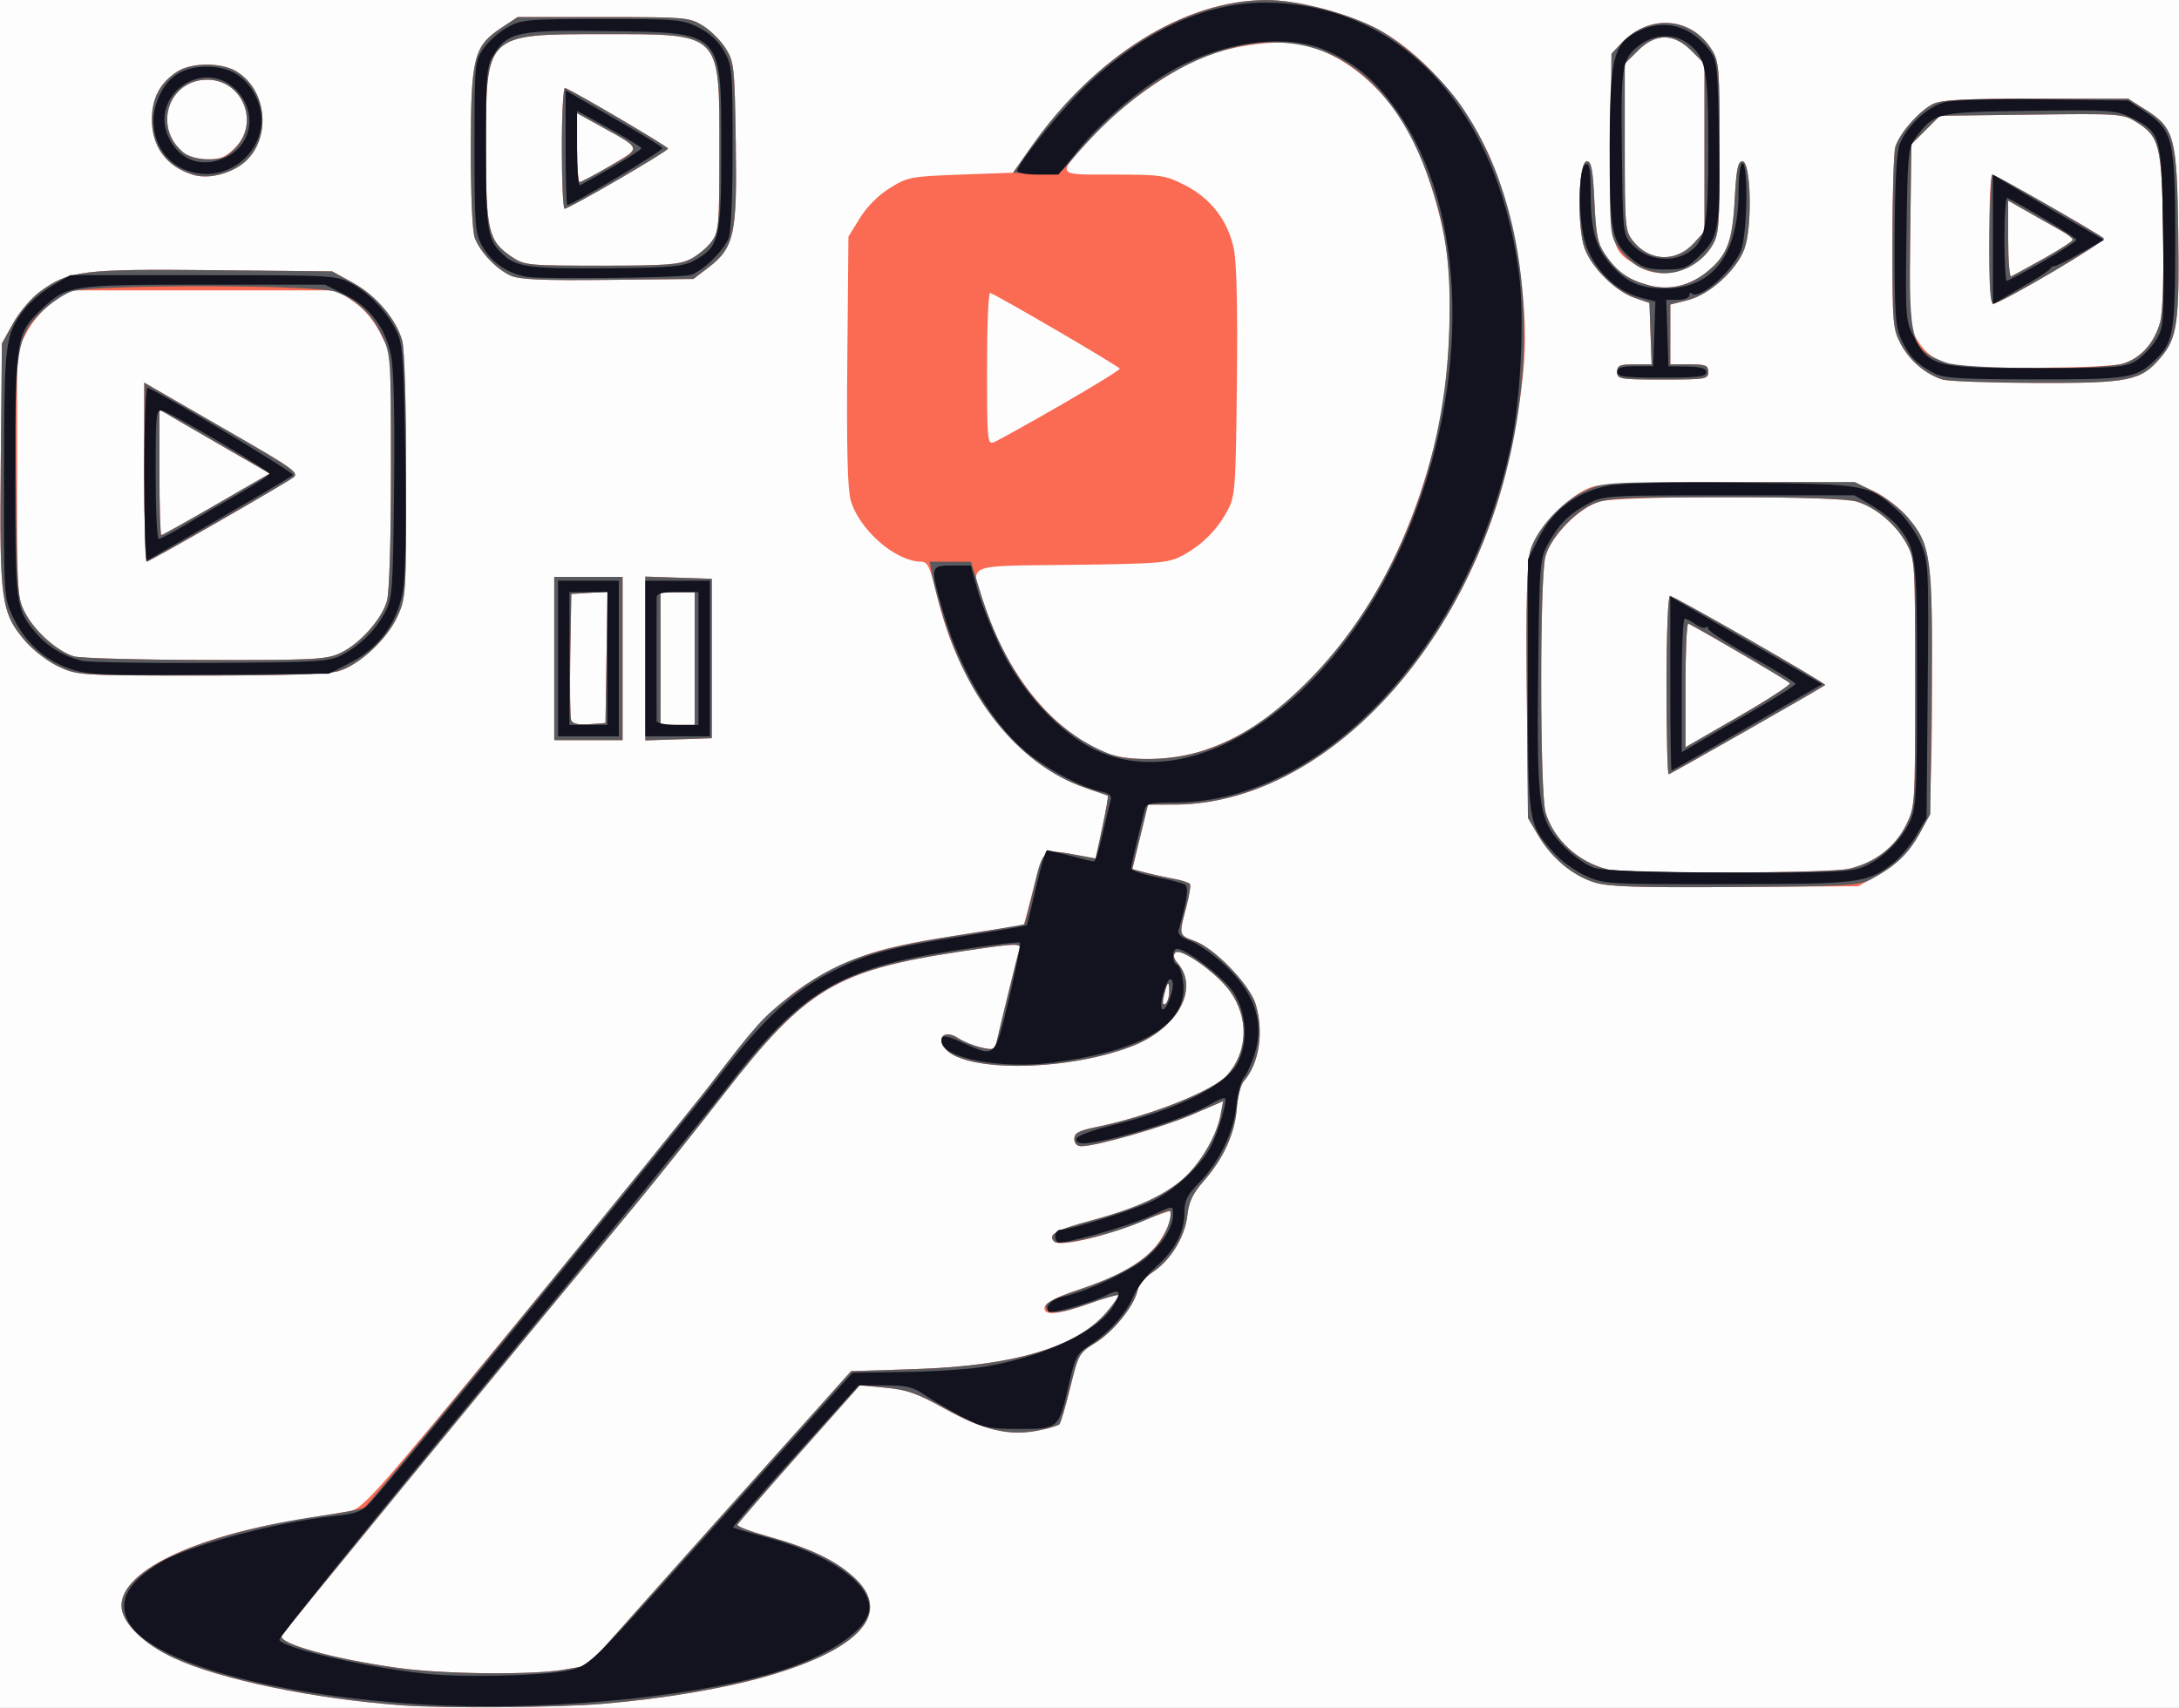 <?xml version="1.0" encoding="UTF-8" standalone="no"?>
<!-- Created with Inkscape (http://www.inkscape.org/) -->

<svg
   version="1.1"
   id="svg1"
   width="574"
   height="450"
   viewBox="0 0 574 450"
   sodipodi:docname="VIDEO_01.svg"
   inkscape:version="1.3.2 (091e20e, 2023-11-25, custom)"
   xmlns:inkscape="http://www.inkscape.org/namespaces/inkscape"
   xmlns:sodipodi="http://sodipodi.sourceforge.net/DTD/sodipodi-0.dtd"
   xmlns="http://www.w3.org/2000/svg"
   xmlns:svg="http://www.w3.org/2000/svg">
  <rect x="0" y="0" width="574" height="450" fill="#333333" stroke="none"/>
  <defs
     id="defs1" />
  <sodipodi:namedview
     id="namedview1"
     pagecolor="#ffffff"
     bordercolor="#000000"
     borderopacity="0.25"
     inkscape:showpageshadow="2"
     inkscape:pageopacity="0.0"
     inkscape:pagecheckerboard="0"
     inkscape:deskcolor="#d1d1d1"
     showgrid="false"
     inkscape:zoom="1.3989547"
     inkscape:cx="287"
     inkscape:cy="224.81071"
     inkscape:window-width="1920"
     inkscape:window-height="1001"
     inkscape:window-x="-9"
     inkscape:window-y="-9"
     inkscape:window-maximized="1"
     inkscape:current-layer="g1" />
  <g
     inkscape:groupmode="layer"
     inkscape:label="Image"
     id="g1">
    <g
       id="g2">
      <path
         style="fill:#fdfdfd"
         d="M 0,225 V 0 H 287 574 V 225 450 H 287 0 Z"
         id="path5" />
      <path
         style="fill:#fb6a52"
         d="M 106,449.322 C 82.834,447.631 58.128,442.521 45.923,436.895 37.658,433.085 32,427.452 32,423.032 c 0,-8.953 18.547,-18.034 46,-22.524 5.775,-0.944 12.142,-2.008 14.148,-2.363 3.372,-0.597 6.711,-4.362 44.168,-49.809 22.286,-27.04 45.582,-55.756 51.768,-63.813 12.603,-16.414 19.287,-22.846 29.162,-28.063 10.233,-5.407 16.189,-7.111 35.005,-10.014 9.487,-1.464 17.33,-2.732 17.429,-2.817 0.099,-0.086 1.258,-4.424 2.574,-9.642 2.675,-10.604 2.36,-10.385 12.305,-8.543 l 4.059,0.752 1.761,-8.194 c 0.968,-4.507 1.617,-8.269 1.441,-8.36 -0.176,-0.091 -2.795,-1.006 -5.82,-2.033 -18.055,-6.128 -33.131,-25.548 -39.093,-50.357 -1.921,-7.993 -2.507,-9.253 -4.315,-9.272 -6.763,-0.071 -16.37,-8.508 -18.524,-16.27 -0.811,-2.924 -1.077,-14.152 -0.868,-36.789 L 223.5,62.339 l 3.026,-4.893 c 1.872,-3.026 4.892,-6.048 7.916,-7.919 C 239.12,46.632 239.934,46.478 253.112,46 l 13.779,-0.5 4.138,-5.913 c 17.368,-24.82 40.607,-39.519 62.562,-39.572 7.687,-0.019 20.04,3.082 28.224,7.085 11.648,5.697 23.789,19.131 30.332,33.563 6.584,14.521 10.604,38.136 9.334,54.837 -0.899,11.828 -4.161,28.427 -7.631,38.828 -15.178,45.495 -50.053,77.586 -84.395,77.658 l -7.045,0.015 -2.07,8.498 -2.07,8.498 3.615,0.941 c 1.988,0.518 5.307,1.245 7.376,1.616 2.069,0.371 3.96,0.997 4.204,1.391 0.244,0.394 -0.206,3.156 -0.999,6.137 -1.959,7.359 -1.964,7.338 2.261,8.865 5.262,1.903 14.556,11.548 16.062,16.67 2.193,7.454 0.901,15.647 -3.209,20.347 -0.739,0.845 -1.539,4.036 -1.778,7.091 -0.518,6.623 -3.505,13.184 -8.699,19.108 -2.92,3.33 -3.926,5.445 -4.332,9.106 -0.628,5.664 -4.421,11.829 -9.207,14.966 -1.901,1.246 -3.63,3.346 -3.912,4.75 -0.8,3.992 -6.385,10.931 -11.143,13.843 -4.232,2.591 -4.434,2.949 -6.569,11.673 -1.211,4.95 -2.497,9.331 -2.857,9.735 -0.36,0.404 -3.001,1.18 -5.869,1.724 -7.524,1.427 -14.24,-0.182 -24.394,-5.844 -7.151,-3.988 -9.889,-4.957 -15.503,-5.486 l -6.818,-0.642 -16,18.009 c -8.8,9.905 -16.109,18.345 -16.242,18.757 -0.133,0.411 3.467,1.78 8,3.041 10.991,3.059 17.621,6.199 22.612,10.708 10.294,9.3 2.007,18.888 -22.484,26.014 -11.397,3.316 -27.497,6.045 -43.69,7.408 -11.663,0.981 -41.615,1.208 -52.696,0.399 z m 42.612,-9.415 6.275,-1.093 11.306,-12.721 c 6.219,-6.997 21.812,-24.444 34.652,-38.773 l 23.346,-26.052 17.154,-0.558 c 25.758,-0.837 42.248,-5.745 50.09,-14.906 1.953,-2.282 3.369,-4.332 3.146,-4.555 -0.223,-0.223 -3.622,0.755 -7.553,2.173 -8.438,3.044 -12.327,3.349 -11.852,0.931 0.21,-1.068 3.136,-2.589 8.323,-4.326 10.448,-3.499 15.659,-6.252 19.947,-10.539 2.977,-2.977 5.933,-9.153 4.955,-10.352 -0.164,-0.201 -3.583,0.981 -7.599,2.626 -10.155,4.159 -21.617,6.824 -23.076,5.365 -1.827,-1.827 0.222,-2.987 9.85,-5.58 11.422,-3.075 18.886,-6.453 23.956,-10.84 4.555,-3.941 8.966,-11.404 9.983,-16.889 l 0.683,-3.682 -8.035,3.474 C 306.463,296.938 288.792,302 284.872,302 283.69,302 283,301.289 283,300.071 c 0,-1.545 1.145,-2.164 5.75,-3.109 14.021,-2.878 30.709,-9.483 34.462,-13.639 5.535,-6.13 5.847,-15.181 0.765,-22.197 -3.532,-4.876 -12.97,-11.533 -14.368,-10.135 -0.616,0.616 -0.409,1.6 0.574,2.735 5.907,6.823 -0.081,17.473 -12.419,22.089 -17.875,6.688 -45.022,6.667 -49.156,-0.038 -1.776,-2.879 0.624,-4.327 3.763,-2.27 1.421,0.931 4.173,2.052 6.114,2.489 3.273,0.738 3.573,0.603 4.131,-1.85 1.05,-4.619 5.459,-22.581 5.953,-24.251 0.423,-1.43 -1.249,-1.346 -15.297,0.762 -32.905,4.94 -41.033,9.82 -62.593,37.584 -7.371,9.492 -18.076,22.9 -23.79,29.795 -36.431,43.964 -92.44,112.216 -92.708,112.975 -0.744,2.107 13.905,6.133 30.819,8.47 11.887,1.642 35.312,1.871 43.612,0.426 z M 308,261.274 c 0,-3.135 -0.479,-2.772 -1.399,1.059 -0.447,1.859 -0.323,2.613 0.359,2.191 C 307.532,264.171 308,262.709 308,261.274 Z m 9.058,-63.562 c 10.014,-3.414 17.579,-8.38 26.98,-17.713 16.614,-16.492 28.15,-38.494 34.605,-66 3.082,-13.133 4.217,-35.628 2.425,-48.084 -1.455,-10.118 -6.064,-24.418 -10.199,-31.645 -7.186,-12.559 -19.04,-21.569 -30.087,-22.867 -6.582,-0.774 -17.248,0.908 -24.255,3.824 -8.593,3.576 -21.052,12.461 -28.007,19.973 C 277.942,46.627 277.665,46 293.286,46 c 12.589,0 13.667,0.158 18.778,2.75 6.869,3.484 11.401,9.355 12.939,16.763 0.769,3.703 1.044,15.463 0.825,35.271 -0.311,28.154 -0.441,29.927 -2.477,33.729 -2.731,5.1 -6.736,9.105 -11.837,11.837 -3.748,2.007 -5.683,2.171 -29.263,2.475 -29.006,0.374 -26.787,-0.695 -22.811,10.994 6.186,18.189 17.54,32.167 31.061,38.242 5.93,2.664 18.192,2.503 26.558,-0.349 z M 279.25,106.822 c 8.662,-4.981 15.739,-9.34 15.726,-9.689 C 294.957,96.617 263.64,78.31 260.822,77.167 260.37,76.983 260,85.919 260,97.024 c 0,18.817 0.119,20.145 1.75,19.522 0.963,-0.368 8.838,-4.743 17.5,-9.724 z M 420,232.495 c -5.796,-1.84 -11.287,-6.426 -14.751,-12.319 L 402.5,215.5 l -0.306,-33 c -0.223,-24.087 0.031,-34.215 0.939,-37.5 1.637,-5.917 10.617,-15.064 16.482,-16.789 2.853,-0.839 14.057,-1.208 36.5,-1.201 31.9,0.01 32.46,0.045 37.44,2.364 2.792,1.3 6.72,4.298 8.773,6.697 6.199,7.242 6.673,10.395 6.666,44.361 -0.003,17.379 -0.437,31.62 -1.027,33.746 -1.76,6.337 -6.991,12.887 -12.967,16.239 L 489.5,233.5 457,233.712 c -25.86,0.169 -33.419,-0.08 -37,-1.217 z m 66.9,-3.567 c 6.74,-1.445 12.313,-5.69 15.217,-11.588 C 504.479,212.542 504.5,212.219 504.5,180 c 0,-31.665 -0.057,-32.607 -2.221,-36.653 -2.727,-5.099 -8.131,-9.686 -13.201,-11.205 -5.12,-1.534 -62.049,-1.553 -67.578,-0.023 -5.307,1.469 -12.912,9.074 -14.382,14.382 -1.53,5.529 -1.511,62.457 0.023,67.578 2.14,7.144 8.654,13.111 16.359,14.987 4.832,1.176 57.81,1.062 63.4,-0.137 z M 439,180.5 c 0,-13.515 0.388,-23.5 0.913,-23.5 1.058,0 41.321,23.128 40.88,23.482 C 479.709,181.355 440.005,204 439.559,204 439.252,204 439,193.425 439,180.5 Z m 32.518,-0.471 C 471.193,179.503 452.59,168.566 444.75,164.291 444.337,164.066 444,171.304 444,180.375 v 16.493 l 13.978,-8.066 c 7.688,-4.436 13.781,-8.384 13.54,-8.773 z M 146,173.5 V 152 h 9 9 v 21.5 21.5 h -9 -9 z m 13.774,-0.306 0.274,-17.306 -4.774,0.306 L 150.5,156.5 l -0.276,15.96 c -0.152,8.778 -0.044,16.567 0.241,17.308 0.35,0.912 1.896,1.248 4.776,1.04 L 159.5,190.5 Z M 170,173.5 v -21.578 l 8.75,0.289 8.75,0.289 v 21 21 l -8.75,0.289 -8.75,0.289 z m 13,0 V 156 h -4.5 -4.5 v 17.5 17.5 h 4.5 4.5 z M 15.444,175.626 C 12.645,174.323 8.723,171.327 6.657,168.913 0.278,161.46 -0.145,158.408 0.198,122.314 L 0.5,90.5 3.436,85.199 c 1.615,-2.915 4.765,-6.647 7,-8.292 7.644,-5.628 11.177,-6.07 45.791,-5.721 L 87.5,71.5 l 5.464,3 c 6.081,3.339 11.418,9.614 12.99,15.275 0.614,2.21 1.033,16.734 1.03,35.725 -0.004,31.471 -0.043,32.083 -2.35,37.038 -2.793,5.998 -9.983,12.651 -15.441,14.286 -2.661,0.797 -14.353,1.173 -36.309,1.166 -31.9,-0.01 -32.46,-0.045 -37.44,-2.364 z M 89.5,172.134 c 5.144,-2.343 11.072,-8.932 12.428,-13.814 0.641,-2.308 1.063,-15.925 1.067,-34.391 L 103,93.359 100.25,87.936 C 98.449,84.383 96.004,81.475 93.164,79.506 L 88.828,76.5 H 53.512 18.197 l -4.348,3.142 C 11.316,81.472 8.456,84.801 7,87.616 l -2.5,4.833 v 32.526 c 0,31.691 0.057,32.632 2.221,36.679 2.576,4.818 8.467,10.02 12.779,11.286 1.65,0.484 17.175,0.911 34.5,0.949 28.432,0.062 31.89,-0.109 35.5,-1.754 z M 38,124.401 v -23.599 l 3.25,1.894 c 1.788,1.042 11.024,6.371 20.526,11.843 15.359,8.845 17.079,10.094 15.5,11.25 C 74.581,127.764 39.383,148 38.645,148 38.29,148 38,137.381 38,124.401 Z m 19.024,8.479 14.031,-8.119 -10.277,-5.935 C 55.125,115.562 48.587,111.772 46.25,110.404 L 42,107.916 v 16.542 C 42,133.556 42.224,141 42.497,141 c 0.273,0 6.811,-3.654 14.527,-8.119 z M 511.791,100.012 c -4.461,-1.345 -8.701,-4.926 -11.064,-9.346 C 498.614,86.713 498.5,85.352 498.5,64 c 0,-12.375 0.344,-23.729 0.764,-25.232 0.962,-3.439 6.157,-9.418 9.834,-11.319 C 511.32,26.3 516.944,26 536.255,26 h 24.354 l 4.518,2.865 c 7.713,4.891 8.325,7.173 8.677,32.329 0.33,23.603 -0.249,27.805 -4.539,32.903 -5.264,6.255 -8.211,6.867 -32.765,6.795 -12.1,-0.035 -23.219,-0.431 -24.709,-0.88 z m 47.402,-4.188 c 4.73,-1.417 8.366,-5.475 9.853,-10.995 0.684,-2.539 0.977,-11.68 0.776,-24.205 -0.36,-22.505 -0.907,-24.66 -7.248,-28.579 -3.341,-2.065 -4.396,-2.136 -27.509,-1.847 L 511.03,30.5 507.265,34.265 503.5,38.03 503.199,62.064 c -0.289,23.09 -0.217,24.171 1.839,27.498 2.181,3.529 4.344,5.106 8.903,6.489 4.212,1.278 40.841,1.094 45.252,-0.228 z M 524,63 c 0,-9.35 0.348,-17 0.773,-17 0.832,0 28.271,15.692 29.414,16.821 C 554.907,63.532 527.03,80 525.107,80 524.341,80 524,74.759 524,63 Z m 14.272,5.18 c 4.251,-2.376 7.725,-4.626 7.722,-5 -0.003,-0.374 -1.241,-1.376 -2.75,-2.227 -1.509,-0.851 -5.331,-3.021 -8.494,-4.823 L 529,52.853 v 10.157 c 0,5.586 0.347,10.007 0.772,9.823 0.424,-0.183 4.249,-2.277 8.5,-4.653 z M 426,98 c 0,-1.706 0.667,-2 4.54,-2 h 4.54 L 434.79,87.904 434.5,79.808 430.615,78.476 C 425.59,76.752 419.433,70.701 417.467,65.554 415.35,60.01 415.755,42.5 418,42.5 c 1.207,0 1.598,2.064 2,10.576 0.424,8.977 0.856,11.093 2.855,14 3.153,4.585 6.076,6.646 11.47,8.089 5.477,1.465 10.99,0.124 15.665,-3.81 5.055,-4.254 6.389,-7.859 6.976,-18.854 0.426,-7.985 0.836,-10 2.033,-10 2.278,0 2.647,17.518 0.488,23.17 -2.159,5.653 -9.195,11.976 -14.936,13.421 L 440,80.237 V 88.119 96 h 5 c 4.333,0 5,0.267 5,2 0,1.889 -0.667,2 -12,2 -11.333,0 -12,-0.111 -12,-2 z M 134.5,72.61 c -3.742,-1.704 -8.037,-6.222 -9.436,-9.925 -0.629,-1.666 -1.055,-11.26 -1.042,-23.5 0.026,-24.095 0.77,-27.034 8.077,-31.869 L 136.354,4.5 h 22.573 c 21.817,0 22.697,0.077 26.273,2.3 2.035,1.265 4.735,3.965 6,6 2.18,3.506 2.317,4.807 2.621,24.896 0.367,24.235 -0.382,27.578 -7.371,32.912 L 182.661,73.5 160.081,73.738 C 142.71,73.921 136.808,73.661 134.5,72.61 Z m 47.429,-4.361 c 1.886,-0.962 4.361,-3.019 5.5,-4.572 1.941,-2.646 2.071,-4.157 2.071,-24 0,-31.491 0.813,-30.678 -30.7,-30.673 -31.119,0.005 -30.801,-0.307 -30.798,30.214 0.002,21.658 0.65,24.34 6.896,28.512 3.251,2.172 4.264,2.27 23.5,2.268 17.162,-0.001 20.604,-0.257 23.531,-1.75 z M 148,38.917 c 0,-8.846 0.378,-15.933 0.84,-15.75 2.72,1.08 27.12,15.445 27.138,15.977 C 176.001,39.832 149.924,55 148.717,55 148.323,55 148,47.763 148,38.917 Z m 12.787,4.725 c 8.203,-4.881 8.306,-4.37 -2.037,-10.084 L 152,29.828 v 9.086 c 0,4.997 0.338,9.081 0.75,9.075 0.412,-0.006 4.029,-1.962 8.037,-4.347 z M 431.5,70.139 c -7.168,-4.427 -7,-3.681 -7,-31.164 V 14.161 L 427,11.486 c 7.399,-7.918 18.607,-7.099 24.005,1.755 1.827,2.997 1.987,5.068 1.987,25.759 0,20.691 -0.16,22.762 -1.987,25.759 -4.122,6.761 -13.211,9.268 -19.505,5.38 z M 446.25,64.019 449,60.968 V 38.884 16.8 l -3.4,-3.4 c -4.73,-4.73 -9.47,-4.73 -14.2,0 l -3.4,3.4 v 21.965 c 0,20.924 0.101,22.094 2.138,24.683 4.327,5.501 11.44,5.753 16.112,0.57 z M 50.819,46.029 C 43.895,43.913 40.013,38.694 40.013,31.5 c 0,-5.621 2.102,-9.618 6.628,-12.602 3.689,-2.432 11.516,-2.507 15.523,-0.148 9.169,5.396 9.344,20.221 0.3,25.366 -3.875,2.204 -8.311,2.933 -11.646,1.914 z m 11.104,-7.106 C 68.525,32.321 63.897,21 54.597,21 44.309,21 40.218,33.627 48.367,40.228 c 1.245,1.008 3.871,1.737 6.306,1.75 3.343,0.018 4.785,-0.59 7.25,-3.055 z"
         id="path4" />
      <path
         style="fill:#595b5f"
         d="M 106,449.322 C 82.834,447.631 58.128,442.521 45.923,436.895 37.658,433.085 32,427.452 32,423.032 c 0,-9.528 21.186,-19.096 52.231,-23.588 6.198,-0.897 11.549,-1.926 11.891,-2.287 C 99.807,393.272 179.142,296.129 186.903,286 199.325,269.79 200.924,268.011 208,262.535 c 11.82,-9.147 21.081,-12.514 44.251,-16.09 9.487,-1.464 17.382,-2.784 17.546,-2.934 0.163,-0.15 1.306,-4.488 2.539,-9.642 2.508,-10.482 2.216,-10.281 12.223,-8.427 l 4.059,0.752 1.761,-8.194 c 0.968,-4.507 1.617,-8.269 1.441,-8.36 -0.176,-0.091 -2.795,-1.006 -5.82,-2.033 -16.669,-5.657 -30.403,-21.911 -37.27,-44.107 -1.361,-4.4 -2.778,-9.688 -3.148,-11.75 L 244.909,148 h 5.427 5.427 l 2.713,8.75 c 6.185,19.952 16.902,34.026 30.979,40.686 4.402,2.082 6.888,2.559 13.232,2.538 14.684,-0.049 27.527,-6.252 41.35,-19.974 22.355,-22.191 36.237,-55.77 37.655,-91.084 0.691,-17.204 -0.541,-27.524 -4.822,-40.395 -5.371,-16.147 -13.798,-27.539 -24.656,-33.326 -19.954,-10.636 -48.055,0.374 -70.454,27.603 -2.596,3.156 -2.976,3.285 -8.808,3 L 266.858,45.5 l 4.922,-7.001 c 16.607,-23.622 40.395,-38.433 61.81,-38.485 7.687,-0.019 20.04,3.082 28.224,7.085 7.515,3.676 17.861,13.058 23.411,21.231 24.464,36.024 20.933,96.996 -8.126,140.338 -18.221,27.176 -43.346,43.265 -67.645,43.316 l -7.045,0.015 -2.07,8.498 -2.07,8.498 3.615,0.941 c 1.988,0.518 5.307,1.245 7.376,1.616 2.069,0.371 3.96,0.997 4.204,1.391 0.244,0.394 -0.206,3.156 -0.999,6.137 -1.959,7.359 -1.964,7.338 2.261,8.865 5.262,1.903 14.556,11.548 16.062,16.67 2.193,7.454 0.901,15.647 -3.209,20.347 -0.739,0.845 -1.539,4.036 -1.778,7.091 -0.518,6.623 -3.505,13.184 -8.699,19.108 -2.92,3.33 -3.926,5.445 -4.332,9.106 -0.628,5.664 -4.421,11.829 -9.207,14.966 -1.901,1.246 -3.63,3.346 -3.912,4.75 -0.8,3.992 -6.385,10.931 -11.143,13.843 -4.232,2.591 -4.434,2.949 -6.569,11.673 -1.211,4.95 -2.497,9.331 -2.857,9.735 -0.36,0.404 -3.001,1.18 -5.869,1.724 -7.524,1.427 -14.24,-0.182 -24.394,-5.844 -7.151,-3.988 -9.889,-4.957 -15.503,-5.486 l -6.818,-0.642 -16,18.009 c -8.8,9.905 -16.109,18.345 -16.242,18.757 -0.133,0.411 3.467,1.78 8,3.041 10.991,3.059 17.621,6.199 22.612,10.708 10.294,9.3 2.007,18.888 -22.484,26.014 -11.397,3.316 -27.497,6.045 -43.69,7.408 -11.663,0.981 -41.615,1.208 -52.696,0.399 z m 42.612,-9.415 6.275,-1.093 11.306,-12.721 c 6.219,-6.997 21.812,-24.444 34.652,-38.773 l 23.346,-26.052 17.154,-0.558 c 25.758,-0.837 42.248,-5.745 50.09,-14.906 1.953,-2.282 3.374,-4.327 3.157,-4.544 -0.217,-0.217 -3.768,0.802 -7.891,2.266 -7.779,2.761 -11.202,2.934 -11.202,0.565 0,-0.84 3.142,-2.426 8.01,-4.043 14.994,-4.981 22.275,-10.321 24.461,-17.944 0.489,-1.706 0.527,-3.103 0.084,-3.103 -0.443,0 -3.345,1.123 -6.449,2.496 -8.474,3.748 -22.457,7.053 -23.868,5.643 -1.84,-1.84 0.192,-2.995 9.837,-5.592 11.422,-3.075 18.886,-6.453 23.956,-10.84 4.555,-3.941 8.966,-11.404 9.983,-16.889 l 0.683,-3.682 -8.035,3.474 C 306.463,296.938 288.792,302 284.872,302 283.69,302 283,301.289 283,300.071 c 0,-1.545 1.145,-2.164 5.75,-3.109 14.021,-2.878 30.709,-9.483 34.462,-13.639 5.535,-6.13 5.847,-15.181 0.765,-22.197 -3.532,-4.876 -12.97,-11.533 -14.368,-10.135 -0.616,0.616 -0.409,1.6 0.574,2.735 5.907,6.823 -0.081,17.473 -12.419,22.089 -17.875,6.688 -45.022,6.667 -49.156,-0.038 -1.776,-2.879 0.624,-4.327 3.763,-2.27 1.421,0.931 4.173,2.052 6.114,2.489 3.273,0.738 3.573,0.603 4.131,-1.85 1.05,-4.619 5.459,-22.581 5.953,-24.251 0.422,-1.429 -1.253,-1.345 -15.297,0.77 -33.202,4.999 -40.881,9.617 -62.683,37.694 -7.321,9.428 -17.986,22.783 -23.699,29.678 -36.431,43.964 -92.44,112.216 -92.708,112.975 -0.744,2.107 13.905,6.133 30.819,8.47 11.887,1.642 35.312,1.871 43.612,0.426 z M 308,261.274 c 0,-3.135 -0.479,-2.772 -1.399,1.059 -0.447,1.859 -0.323,2.613 0.359,2.191 C 307.532,264.171 308,262.709 308,261.274 Z m 112,-28.779 c -5.796,-1.84 -11.287,-6.426 -14.751,-12.319 L 402.5,215.5 l -0.306,-33 c -0.216,-23.293 0.044,-34.253 0.883,-37.26 1.593,-5.709 8.191,-12.99 14.385,-15.874 4.964,-2.312 5.521,-2.346 38.092,-2.356 l 33.054,-0.01 5.194,2.588 c 2.857,1.424 6.787,4.449 8.733,6.723 6.181,7.221 6.633,10.563 6.279,46.413 L 508.5,214.5 l -2.911,5.254 c -2.944,5.313 -6.213,8.39 -12.589,11.847 -3.208,1.74 -6.214,1.916 -36,2.11 -25.86,0.169 -33.419,-0.08 -37,-1.217 z m 66.9,-3.567 c 6.74,-1.445 12.313,-5.69 15.217,-11.588 C 504.479,212.542 504.5,212.219 504.5,180 c 0,-31.665 -0.057,-32.607 -2.221,-36.653 -2.727,-5.099 -8.131,-9.686 -13.201,-11.205 -2.506,-0.751 -14.383,-1.134 -34.694,-1.119 -27.717,0.02 -31.294,0.209 -34.884,1.844 -5.144,2.343 -11.072,8.932 -12.428,13.814 -1.486,5.353 -1.428,62.402 0.069,67.398 2.14,7.144 8.654,13.111 16.359,14.987 4.832,1.176 57.81,1.062 63.4,-0.137 z M 439,180.5 c 0,-13.515 0.388,-23.5 0.913,-23.5 1.058,0 41.321,23.128 40.88,23.482 C 479.709,181.355 440.005,204 439.559,204 439.252,204 439,193.425 439,180.5 Z m 32.503,-0.494 c -0.337,-0.545 -20.878,-12.62 -26.753,-15.727 -0.412,-0.218 -0.75,7.025 -0.75,16.096 v 16.493 l 13.978,-8.066 c 7.688,-4.436 13.774,-8.395 13.526,-8.797 z M 146,173.5 V 152 h 9 9 v 21.5 21.5 h -9 -9 z m 13.774,-0.306 0.274,-17.306 -4.774,0.306 L 150.5,156.5 l -0.276,15.96 c -0.152,8.778 -0.044,16.567 0.241,17.308 0.35,0.912 1.896,1.248 4.776,1.04 L 159.5,190.5 Z M 170,173.5 v -21.578 l 8.75,0.289 8.75,0.289 v 21 21 l -8.75,0.289 -8.75,0.289 z m 13,0 V 156 h -4.5 -4.5 v 17.5 17.5 h 4.5 4.5 z M 15.444,175.626 C 12.645,174.323 8.723,171.327 6.657,168.913 0.278,161.46 -0.145,158.408 0.198,122.314 L 0.5,90.5 3.436,85.199 c 1.615,-2.915 4.765,-6.647 7,-8.292 7.644,-5.628 11.177,-6.07 45.791,-5.721 L 87.5,71.5 l 5.464,3 c 6.081,3.339 11.418,9.614 12.99,15.275 0.614,2.21 1.033,16.734 1.03,35.725 -0.004,31.471 -0.043,32.083 -2.35,37.038 -2.793,5.998 -9.983,12.651 -15.441,14.286 -2.661,0.797 -14.353,1.173 -36.309,1.166 -31.9,-0.01 -32.46,-0.045 -37.44,-2.364 z M 89.5,172.134 c 5.144,-2.343 11.072,-8.932 12.428,-13.814 0.642,-2.311 1.059,-15.873 1.057,-34.321 -0.004,-29.902 -0.05,-30.599 -2.352,-35.541 -2.673,-5.74 -6.872,-9.686 -12.358,-11.614 -5.364,-1.885 -64.162,-1.917 -69.464,-0.038 -2.029,0.719 -5.498,3.064 -7.711,5.211 -6.774,6.574 -7.286,9.919 -6.917,45.215 0.303,29.041 0.406,30.435 2.537,34.42 2.576,4.818 8.467,10.02 12.779,11.286 1.65,0.484 17.175,0.911 34.5,0.949 28.432,0.062 31.89,-0.109 35.5,-1.754 z M 38,124.401 v -23.599 l 3.25,1.894 c 1.788,1.042 11.024,6.371 20.526,11.843 15.361,8.846 17.079,10.093 15.5,11.251 C 74.708,127.672 39.306,148 38.597,148 38.268,148 38,137.381 38,124.401 Z m 19.024,8.479 14.031,-8.119 -10.277,-5.935 C 55.125,115.562 48.587,111.772 46.25,110.404 L 42,107.916 v 16.542 C 42,133.556 42.224,141 42.497,141 c 0.273,0 6.811,-3.654 14.527,-8.119 z M 511.791,100.012 c -4.461,-1.345 -8.701,-4.926 -11.064,-9.346 C 498.614,86.713 498.5,85.352 498.5,64 c 0,-12.375 0.344,-23.729 0.764,-25.232 0.962,-3.439 6.157,-9.418 9.834,-11.319 C 511.32,26.3 516.944,26 536.255,26 h 24.354 l 4.518,2.865 c 7.713,4.891 8.325,7.173 8.677,32.329 0.33,23.603 -0.249,27.805 -4.539,32.903 -5.264,6.255 -8.211,6.867 -32.765,6.795 -12.1,-0.035 -23.219,-0.431 -24.709,-0.88 z m 47.402,-4.188 c 4.73,-1.417 8.366,-5.475 9.853,-10.995 0.684,-2.539 0.977,-11.68 0.776,-24.205 -0.36,-22.505 -0.907,-24.66 -7.248,-28.579 -3.341,-2.065 -4.396,-2.136 -27.509,-1.847 L 511.03,30.5 507.265,34.265 503.5,38.029 503.197,61.681 c -0.367,28.725 0.14,30.537 9.486,33.87 4.978,1.775 40.793,1.985 46.509,0.273 z M 524.048,63 c 0.068,-9.35 0.433,-17 0.811,-17 0.773,0 28.258,15.764 29.328,16.821 C 554.915,63.541 527.018,80 525.069,80 c -0.819,0 -1.109,-4.829 -1.021,-17 z m 14.224,5.18 c 4.251,-2.376 7.725,-4.626 7.722,-5 -0.003,-0.374 -1.241,-1.376 -2.75,-2.227 -1.509,-0.851 -5.331,-3.021 -8.494,-4.823 L 529,52.853 v 10.157 c 0,5.586 0.347,10.007 0.772,9.823 0.424,-0.183 4.249,-2.277 8.5,-4.653 z M 426,98 c 0,-1.706 0.667,-2 4.54,-2 h 4.54 L 434.79,87.904 434.5,79.808 430.615,78.476 C 425.59,76.752 419.433,70.701 417.467,65.554 415.35,60.01 415.755,42.5 418,42.5 c 1.207,0 1.598,2.064 2,10.576 0.424,8.977 0.856,11.093 2.855,14 3.153,4.585 6.076,6.646 11.47,8.089 5.477,1.465 10.99,0.124 15.665,-3.81 5.055,-4.254 6.389,-7.859 6.976,-18.854 0.426,-7.985 0.836,-10 2.033,-10 2.278,0 2.647,17.518 0.488,23.17 -2.159,5.653 -9.195,11.976 -14.936,13.421 L 440,80.237 V 88.119 96 h 5 c 4.333,0 5,0.267 5,2 0,1.889 -0.667,2 -12,2 -11.333,0 -12,-0.111 -12,-2 z M 134.5,72.61 c -3.742,-1.704 -8.037,-6.222 -9.436,-9.925 -0.629,-1.666 -1.055,-11.26 -1.042,-23.5 0.026,-24.095 0.77,-27.034 8.077,-31.869 L 136.354,4.5 h 22.573 c 21.817,0 22.697,0.077 26.273,2.3 2.035,1.265 4.735,3.965 6,6 2.18,3.506 2.317,4.807 2.621,24.896 0.367,24.235 -0.382,27.578 -7.371,32.912 L 182.661,73.5 160.081,73.738 C 142.71,73.921 136.808,73.661 134.5,72.61 Z m 47.429,-4.361 c 1.886,-0.962 4.361,-3.019 5.5,-4.572 1.941,-2.646 2.071,-4.157 2.071,-24 0,-31.491 0.813,-30.678 -30.7,-30.673 -31.119,0.005 -30.801,-0.307 -30.798,30.214 0.002,21.658 0.65,24.34 6.896,28.512 3.251,2.172 4.264,2.27 23.5,2.268 17.162,-0.001 20.604,-0.257 23.531,-1.75 z M 148,38.917 c 0,-8.846 0.378,-15.933 0.84,-15.75 2.72,1.08 27.12,15.445 27.138,15.977 C 176.001,39.832 149.924,55 148.717,55 148.323,55 148,47.763 148,38.917 Z m 12.63,4.879 c 8.438,-4.801 8.484,-4.551 -1.88,-10.253 L 152,29.828 v 9.086 C 152,43.911 152.279,48 152.62,48 c 0.341,0 3.945,-1.892 8.01,-4.205 z m 270.611,26.21 c -1.793,-1.093 -4.166,-3.454 -5.275,-5.246 -1.895,-3.064 -1.999,-4.678 -1.741,-26.931 L 424.5,14.157 427,11.484 c 7.402,-7.916 18.608,-7.096 24.005,1.757 1.827,2.997 1.987,5.068 1.987,25.759 0,20.691 -0.16,22.762 -1.987,25.759 -2.664,4.369 -7.615,7.233 -12.505,7.233 -2.231,0 -5.441,-0.879 -7.259,-1.987 z M 446.25,64.019 449,60.968 V 38.884 16.8 l -3.4,-3.4 c -4.73,-4.73 -9.47,-4.73 -14.2,0 l -3.4,3.4 v 21.965 c 0,20.924 0.101,22.094 2.138,24.683 4.327,5.501 11.44,5.753 16.112,0.57 z M 50.819,46.029 C 43.895,43.913 40.013,38.694 40.013,31.5 c 0,-5.621 2.102,-9.618 6.628,-12.602 3.689,-2.432 11.516,-2.507 15.523,-0.148 9.169,5.396 9.344,20.221 0.3,25.366 -3.875,2.204 -8.311,2.933 -11.646,1.914 z M 62.099,38.894 C 68.438,32.108 63.781,21 54.597,21 44.309,21 40.218,33.627 48.367,40.228 c 1.276,1.034 3.88,1.737 6.482,1.75 3.591,0.018 4.854,-0.519 7.25,-3.084 z"
         id="path3" />
      <path
         style="fill:#12131e"
         d="m 110,449.006 c -40.926,-2.681 -72.105,-11.834 -76.55,-22.472 -2.171,-5.196 0.478,-9.727 8.631,-14.763 7.205,-4.451 30.969,-10.819 46.101,-12.355 5.747,-0.583 7.087,-1.114 9.59,-3.797 5.371,-5.757 81.661,-98.975 91.446,-111.736 11.6,-15.128 19.41,-22.434 29.644,-27.727 9.459,-4.893 15.365,-6.492 35.518,-9.618 8.733,-1.355 15.98,-2.592 16.103,-2.751 0.123,-0.158 1.222,-4.675 2.443,-10.038 1.221,-5.362 2.524,-9.745 2.897,-9.738 0.373,0.007 3.153,0.676 6.178,1.488 3.025,0.812 5.801,1.482 6.17,1.488 0.368,0.007 1.399,-3.251 2.291,-7.238 0.892,-3.987 1.845,-7.998 2.12,-8.912 0.37,-1.235 -0.347,-1.84 -2.791,-2.356 -4.603,-0.972 -12.416,-4.987 -18.126,-9.316 -9.549,-7.238 -18.585,-21.965 -23.156,-37.74 C 244.955,149.17 244.987,149 250.868,149 h 4.868 l 1.707,6.25 c 0.939,3.438 3.727,10.45 6.195,15.584 5.473,11.384 15.47,22.198 24.606,26.616 26.56,12.847 63.74,-12.691 82.222,-56.476 17.052,-40.397 16.078,-85.375 -2.419,-111.714 -5.56,-7.917 -10.433,-12.137 -18.182,-15.744 -10.689,-4.976 -27.954,-2.698 -41.986,5.54 -8.211,4.821 -17.807,13.051 -23.734,20.355 L 278.802,46 h -5.401 C 270.43,46 268,45.578 268,45.062 268,43.033 280.411,27.807 287.151,21.567 301.904,7.907 317.659,0.739 333,0.706 c 35.338,-0.076 61.253,27.354 67.092,71.013 1.543,11.537 0.568,33.027 -2.063,45.48 -11.193,52.979 -49.223,93.797 -87.776,94.212 -8.039,0.086 -8.352,0.177 -8.897,2.589 -0.311,1.375 -1.193,5.04 -1.961,8.144 -0.768,3.104 -1.396,6.093 -1.396,6.641 0,0.548 2.917,1.577 6.482,2.286 3.565,0.709 7.005,1.612 7.644,2.007 1.084,0.67 0.559,4.42 -1.675,11.97 -0.312,1.053 0.642,1.946 2.985,2.793 1.894,0.685 5.742,3.312 8.553,5.84 8.335,7.494 11.141,15.245 8.59,23.724 -0.792,2.632 -2.087,5.53 -2.878,6.441 -0.791,0.91 -1.687,4.221 -1.992,7.356 -0.677,6.96 -4.509,14.932 -9.775,20.337 -3.184,3.268 -3.934,4.764 -3.934,7.849 0,5.242 -2.469,9.976 -7.523,14.425 -2.349,2.067 -5.015,5.543 -5.924,7.724 -1.904,4.564 -6.482,9.675 -11.615,12.968 -3.23,2.072 -3.736,3.045 -5.424,10.438 -2.64,11.56 -2.642,11.562 -13.183,11.543 -7.943,-0.014 -9.434,-0.331 -14.831,-3.155 -3.3,-1.727 -7.707,-4.307 -9.794,-5.735 C 240.526,365.421 238.796,365 233.028,365 h -6.883 l -16.683,18.556 c -9.176,10.206 -16.521,18.709 -16.323,18.895 0.198,0.186 4.041,1.326 8.539,2.534 C 218.06,409.382 229,416.841 229,423.613 c 0,5.634 -10.714,12.868 -25.5,17.217 -22.755,6.692 -62.756,10.19 -93.5,8.176 z m 41.092,-9.194 c 4.244,-1.213 6.557,-3.509 30.5,-30.28 14.249,-15.932 29.751,-33.214 34.448,-38.403 l 8.54,-9.435 13.96,-0.208 c 7.678,-0.115 17.109,-0.747 20.959,-1.406 15.862,-2.713 29.886,-9.384 33.856,-16.103 2.259,-3.824 1.701,-4.567 -2.012,-2.675 -3.758,1.915 -14.419,4.957 -15.074,4.301 -1.211,-1.211 0.793,-3.365 3.663,-3.939 6.091,-1.218 18.505,-7.064 22.319,-10.509 4.262,-3.851 6.749,-7.942 6.749,-11.105 0,-2.528 0.336,-2.55 -6.129,0.406 -6.166,2.819 -23.439,7.643 -24.296,6.786 C 277.473,326.14 278.01,324 279.388,324 c 2.635,0 18.898,-5.077 24.01,-7.495 5.874,-2.779 12.98,-9.388 15.6,-14.51 2.02,-3.949 4.363,-11.966 3.694,-12.636 -0.242,-0.242 -2.001,0.481 -3.908,1.607 -5.961,3.517 -24.483,9.377 -32.283,10.213 -2.005,0.215 -3,-0.124 -3,-1.022 0,-0.881 3.963,-2.333 11.5,-4.215 15.477,-3.864 27.6,-9.947 30.773,-15.441 3.144,-5.444 2.722,-13.642 -0.991,-19.253 C 322.339,257.555 312.463,250 310.081,250 c -1.419,0 -1.403,3.726 0.018,4.199 0.604,0.201 1.319,2.376 1.588,4.833 1.179,10.752 -10.485,17.822 -34.568,20.952 C 263.495,281.755 248,278.722 248,274.284 c 0,-1.741 1.033,-1.624 6.141,0.694 8.062,3.658 7.963,3.76 11.702,-12.059 1.83,-7.745 3.108,-14.301 2.84,-14.57 -0.269,-0.269 -7.901,0.651 -16.96,2.043 -30.876,4.745 -40.719,10.688 -60.573,36.578 -5.285,6.892 -34.026,42.169 -63.867,78.395 -29.842,36.225 -54.019,66.251 -53.728,66.723 1.415,2.289 23.056,7.267 38.748,8.913 10.848,1.138 33.029,0.458 38.791,-1.188 z M 308.025,263.435 c 1.18,-3.104 1.258,-5.435 0.182,-5.435 -0.436,0 -1.274,1.8 -1.861,4 -1.176,4.404 0.127,5.517 1.679,1.435 z m 109.468,-32.786 c -2.754,-1.282 -6.523,-4.058 -8.375,-6.168 -6.628,-7.548 -6.618,-7.482 -6.618,-44.052 v -33.071 l 3.022,-5.929 c 3.633,-7.127 9.793,-11.73 17.969,-13.427 3.597,-0.747 15.67,-1.026 35.24,-0.816 33.031,0.355 33.532,0.443 41.039,7.225 2.195,1.983 4.967,5.874 6.16,8.647 2.105,4.892 2.16,6.039 1.87,38.742 L 507.5,215.5 l -2.772,4.716 c -1.525,2.594 -4.336,5.909 -6.248,7.367 -6.685,5.099 -8.528,5.326 -43.48,5.363 -31.978,0.034 -32.58,-0.003 -37.507,-2.298 z m 73.289,-2.199 c 4.916,-2.05 10.024,-7.006 12.318,-11.949 1.685,-3.631 1.858,-6.963 1.878,-36.128 0.023,-34.104 -0.143,-35.499 -4.96,-41.623 -1.19,-1.513 -4.269,-3.988 -6.841,-5.5 L 488.5,130.5 h -33 c -32.312,0 -33.088,0.047 -37.212,2.251 -5.062,2.705 -7.741,5.416 -10.625,10.749 -2.059,3.807 -2.178,5.46 -2.479,34.267 -0.37,35.455 0.12,38.589 7.127,45.596 2.316,2.316 5.78,4.71 7.7,5.321 2.225,0.709 15.006,1.148 35.272,1.213 26.613,0.086 32.387,-0.15 35.5,-1.449 z M 440,180.094 V 157.189 l 20,11.533 20,11.533 -19.656,11.373 C 449.534,197.882 440.534,203 440.344,203 440.155,203 440,192.692 440,180.094 Z m 21.75,7.203 c 6.188,-3.556 11.239,-6.765 11.226,-7.131 -0.013,-0.367 -5.188,-3.545 -11.5,-7.063 C 455.164,169.585 450,166.247 450,165.686 c 0,-0.561 -0.284,-0.736 -0.631,-0.388 -0.347,0.347 -1.572,-0.028 -2.723,-0.833 C 445.496,163.659 444.205,163 443.777,163 443.35,163 443,170.919 443,180.599 v 17.599 l 3.75,-2.218 c 2.062,-1.22 8.812,-5.127 15,-8.682 z M 147,173.5 V 153 h 8 8 v 20.5 20.5 h -8 -8 z m 13,0 V 156 h -5 -5 v 17.5 17.5 h 5 5 z m 10,0 V 153 h 8.5 8.5 v 20.5 20.5 h -8.5 -8.5 z m 14,0 V 156 h -5.5 c -4.21,0 -5.507,0.352 -5.529,1.5 -0.016,0.825 -0.029,8.25 -0.029,16.5 0,8.25 0.013,15.45 0.029,16 0.016,0.55 2.504,1 5.529,1 H 184 Z M 18.183,176.125 C 11.656,173.838 6.514,169.103 3.387,162.5 1.046,157.555 1.02,157.143 1.054,125 1.09,90.048 1.318,88.206 6.417,81.52 7.875,79.609 11.19,76.797 13.784,75.272 L 18.5,72.5 h 35 c 34.105,0 35.105,0.056 39.095,2.191 4.822,2.58 9.736,7.9 12.096,13.096 1.428,3.143 1.748,8.269 2.086,33.38 0.27,20.078 0.025,31.469 -0.758,35.241 -1.682,8.104 -6.417,14.433 -13.535,18.092 l -5.836,3 -31.574,0.244 c -28.617,0.221 -32.072,0.07 -36.892,-1.619 z M 90,172.636 c 4.899,-2.609 8.816,-6.455 11.342,-11.136 2.047,-3.793 2.175,-5.511 2.476,-33.265 0.206,-19.013 -0.076,-31.161 -0.806,-34.677 C 101.498,86.267 97.395,80.874 90.895,77.635 L 85.607,75 H 53.772 c -35.106,0 -36.168,0.157 -42.644,6.301 -6.934,6.578 -7.081,7.483 -7.106,43.481 -0.024,34.827 0.082,35.643 5.446,42.004 2.967,3.519 7.194,6.085 12.032,7.305 1.65,0.416 16.95,0.678 34,0.583 28.127,-0.158 31.324,-0.347 34.5,-2.038 z M 38,124.976 c 0,-12.728 0.39,-22.992 0.866,-22.809 3.932,1.513 38.881,22.479 38.337,22.999 C 76.659,125.686 60.566,135.11 38.75,147.686 38.337,147.923 38,137.704 38,124.976 Z m 10.059,13.765 c 2.993,-1.793 9.377,-5.505 14.188,-8.25 4.811,-2.745 8.748,-5.284 8.75,-5.643 C 71.001,124.017 45.432,108.926 42.897,108.263 41.089,107.79 41,108.568 41,124.883 41,134.298 41.364,142 41.809,142 c 0.445,0 3.257,-1.467 6.25,-3.26 z M 426.001,98 c -0.003,-1.124 1.188,-1.5 4.747,-1.5 H 435.5 l 0.286,-8.533 0.286,-8.533 -4.364,-1.167 c -6.302,-1.686 -12.22,-7.78 -14.214,-14.64 -1.873,-6.441 -1.705,-19.731 0.256,-20.38 0.928,-0.307 1.251,1.601 1.256,7.42 0.007,9.836 1.273,14.442 5.197,18.912 4.294,4.89 7.754,6.422 14.497,6.418 C 451.268,75.988 457.982,67.029 457.994,50.25 457.998,46.087 458.426,43 459,43 c 1.609,0 1.244,19.185 -0.441,23.128 -2.407,5.635 -11.024,13.074 -12.933,11.166 C 445.282,76.949 445,77.192 445,77.833 445,78.475 443.632,79 441.961,79 h -3.039 l 0.289,8.75 0.289,8.75 5,0.086 c 3.601,0.062 5,0.482 5,1.5 0,1.138 -2.291,1.414 -11.747,1.414 -9.773,0 -11.748,-0.252 -11.752,-1.5 z M 509.5,98.335 c -4.633,-2.448 -6.623,-4.488 -8.619,-8.835 -1.612,-3.51 -1.83,-6.697 -1.783,-26 0.036,-14.456 0.465,-23.134 1.252,-25.307 1.713,-4.729 7.282,-10.017 11.842,-11.244 2.367,-0.637 12.712,-0.934 26.187,-0.751 L 560.653,26.5 l 4.154,2.751 C 572.446,34.311 573,36.591 573,62.992 c 0,25.117 -0.38,27.288 -5.627,32.194 -4.781,4.47 -7.077,4.816 -31.688,4.774 -19.179,-0.033 -23.703,-0.314 -26.185,-1.625 z m 53.105,-3.236 c 1.708,-1.041 4.093,-3.492 5.301,-5.447 2.125,-3.439 2.186,-4.321 1.895,-27.353 -0.341,-26.94 -0.456,-27.367 -8.478,-31.339 -3.912,-1.937 -5.601,-2.049 -26.68,-1.765 -24.707,0.333 -25.016,0.407 -30.082,7.186 -1.917,2.565 -2.083,4.35 -2.362,25.438 -0.292,22.098 -0.24,22.792 2.025,27.074 4.067,7.689 5.728,8.106 32.259,8.102 20.819,-0.003 23.312,-0.184 26.12,-1.897 z M 525,63.103 V 46.043 l 7.25,4.344 c 3.987,2.389 10.564,6.255 14.615,8.59 l 7.365,4.246 -6.365,3.587 c -3.501,1.973 -6.54,3.459 -6.754,3.303 -0.213,-0.156 -0.663,0.115 -1,0.604 -0.336,0.489 -2.299,1.877 -4.362,3.085 -2.062,1.208 -5.325,3.134 -7.25,4.279 l -3.5,2.082 z m 13.131,5.822 c 4.878,-2.791 8.866,-5.379 8.862,-5.75 -0.005,-0.537 -15.103,-9.658 -18.223,-11.008 C 528.347,51.983 528,56.821 528,62.917 528,69.013 528.284,74 528.631,74 c 0.347,0 4.622,-2.284 9.5,-5.075 z m -399.298,4.021 c -5.009,-0.826 -9.386,-3.806 -11.739,-7.992 C 125.141,61.479 125,59.712 125,38.762 c 0,-21.728 0.075,-22.577 2.28,-25.849 1.254,-1.86 4.066,-4.395 6.25,-5.631 3.766,-2.133 5.054,-2.25 25.009,-2.265 19.847,-0.016 21.29,0.111 25.496,2.234 2.937,1.483 5.221,3.614 6.695,6.25 2.119,3.788 2.239,5.125 2.254,25.185 0.01,12.37 -0.42,22.356 -1.032,24 -1.276,3.425 -7.231,9.117 -10.249,9.797 -3.227,0.727 -38.931,1.113 -42.869,0.464 z m 43.961,-4.244 c 6.681,-3.648 7.198,-5.732 7.202,-29.05 0.006,-31.681 0.63,-31.02 -29.729,-31.456 C 136.447,7.853 133.764,8.41 130.016,14.474 128.161,17.476 128,19.426 128,38.918 c 0,22.309 0.353,24.377 4.857,28.453 3.319,3.004 7.543,3.511 27.643,3.315 16.171,-0.157 19.491,-0.453 22.294,-1.984 z M 149,38.905 V 23.81 l 4.25,2.463 c 2.337,1.355 7.98,4.618 12.538,7.252 4.558,2.634 8.482,5.102 8.718,5.484 C 174.867,39.593 150.782,54 149.446,54 149.201,54 149,47.207 149,38.905 Z m 12.273,5.146 c 4.25,-2.447 7.714,-4.697 7.699,-5 -0.015,-0.303 -3.841,-2.643 -8.5,-5.201 L 152,29.2 v 9.983 c 0,5.491 0.348,9.833 0.773,9.65 0.425,-0.183 4.25,-2.335 8.5,-4.782 z m 268.668,24.246 c -5.445,-4.582 -5.943,-7.066 -5.919,-29.515 0.025,-23.172 0.965,-27.167 7.149,-30.377 7.016,-3.642 14.215,-1.782 19.267,4.978 1.886,2.524 2.088,4.394 2.364,21.938 0.391,24.803 0.059,26.983 -4.849,31.842 C 444.41,70.671 443.61,71 438.616,71 c -4.477,0 -6.042,-0.488 -8.675,-2.703 z M 445.752,65.792 C 449.315,62.837 450,58.518 450,39 c 0,-20.975 -0.656,-24.203 -5.637,-27.731 -3.488,-2.47 -8.531,-2.277 -12.231,0.47 -4.927,3.657 -5.18,5.127 -4.896,28.432 0.261,21.442 0.29,21.699 2.709,24.272 4.141,4.405 11.377,5.022 15.807,1.348 z M 48.396,44.571 c -6.688,-2.911 -9.723,-10.809 -6.947,-18.077 2.319,-6.072 6.489,-8.923 13.051,-8.923 6.14,0 10.433,2.659 12.99,8.048 5.643,11.891 -6.843,24.284 -19.093,18.951 z M 59.47,41.447 C 66.632,38.049 67.849,29.104 61.922,23.425 53.256,15.123 39.259,25.315 44.413,36.175 c 2.937,6.189 8.8,8.242 15.057,5.273 z"
         id="path2" />
    </g>
  </g>
</svg>
